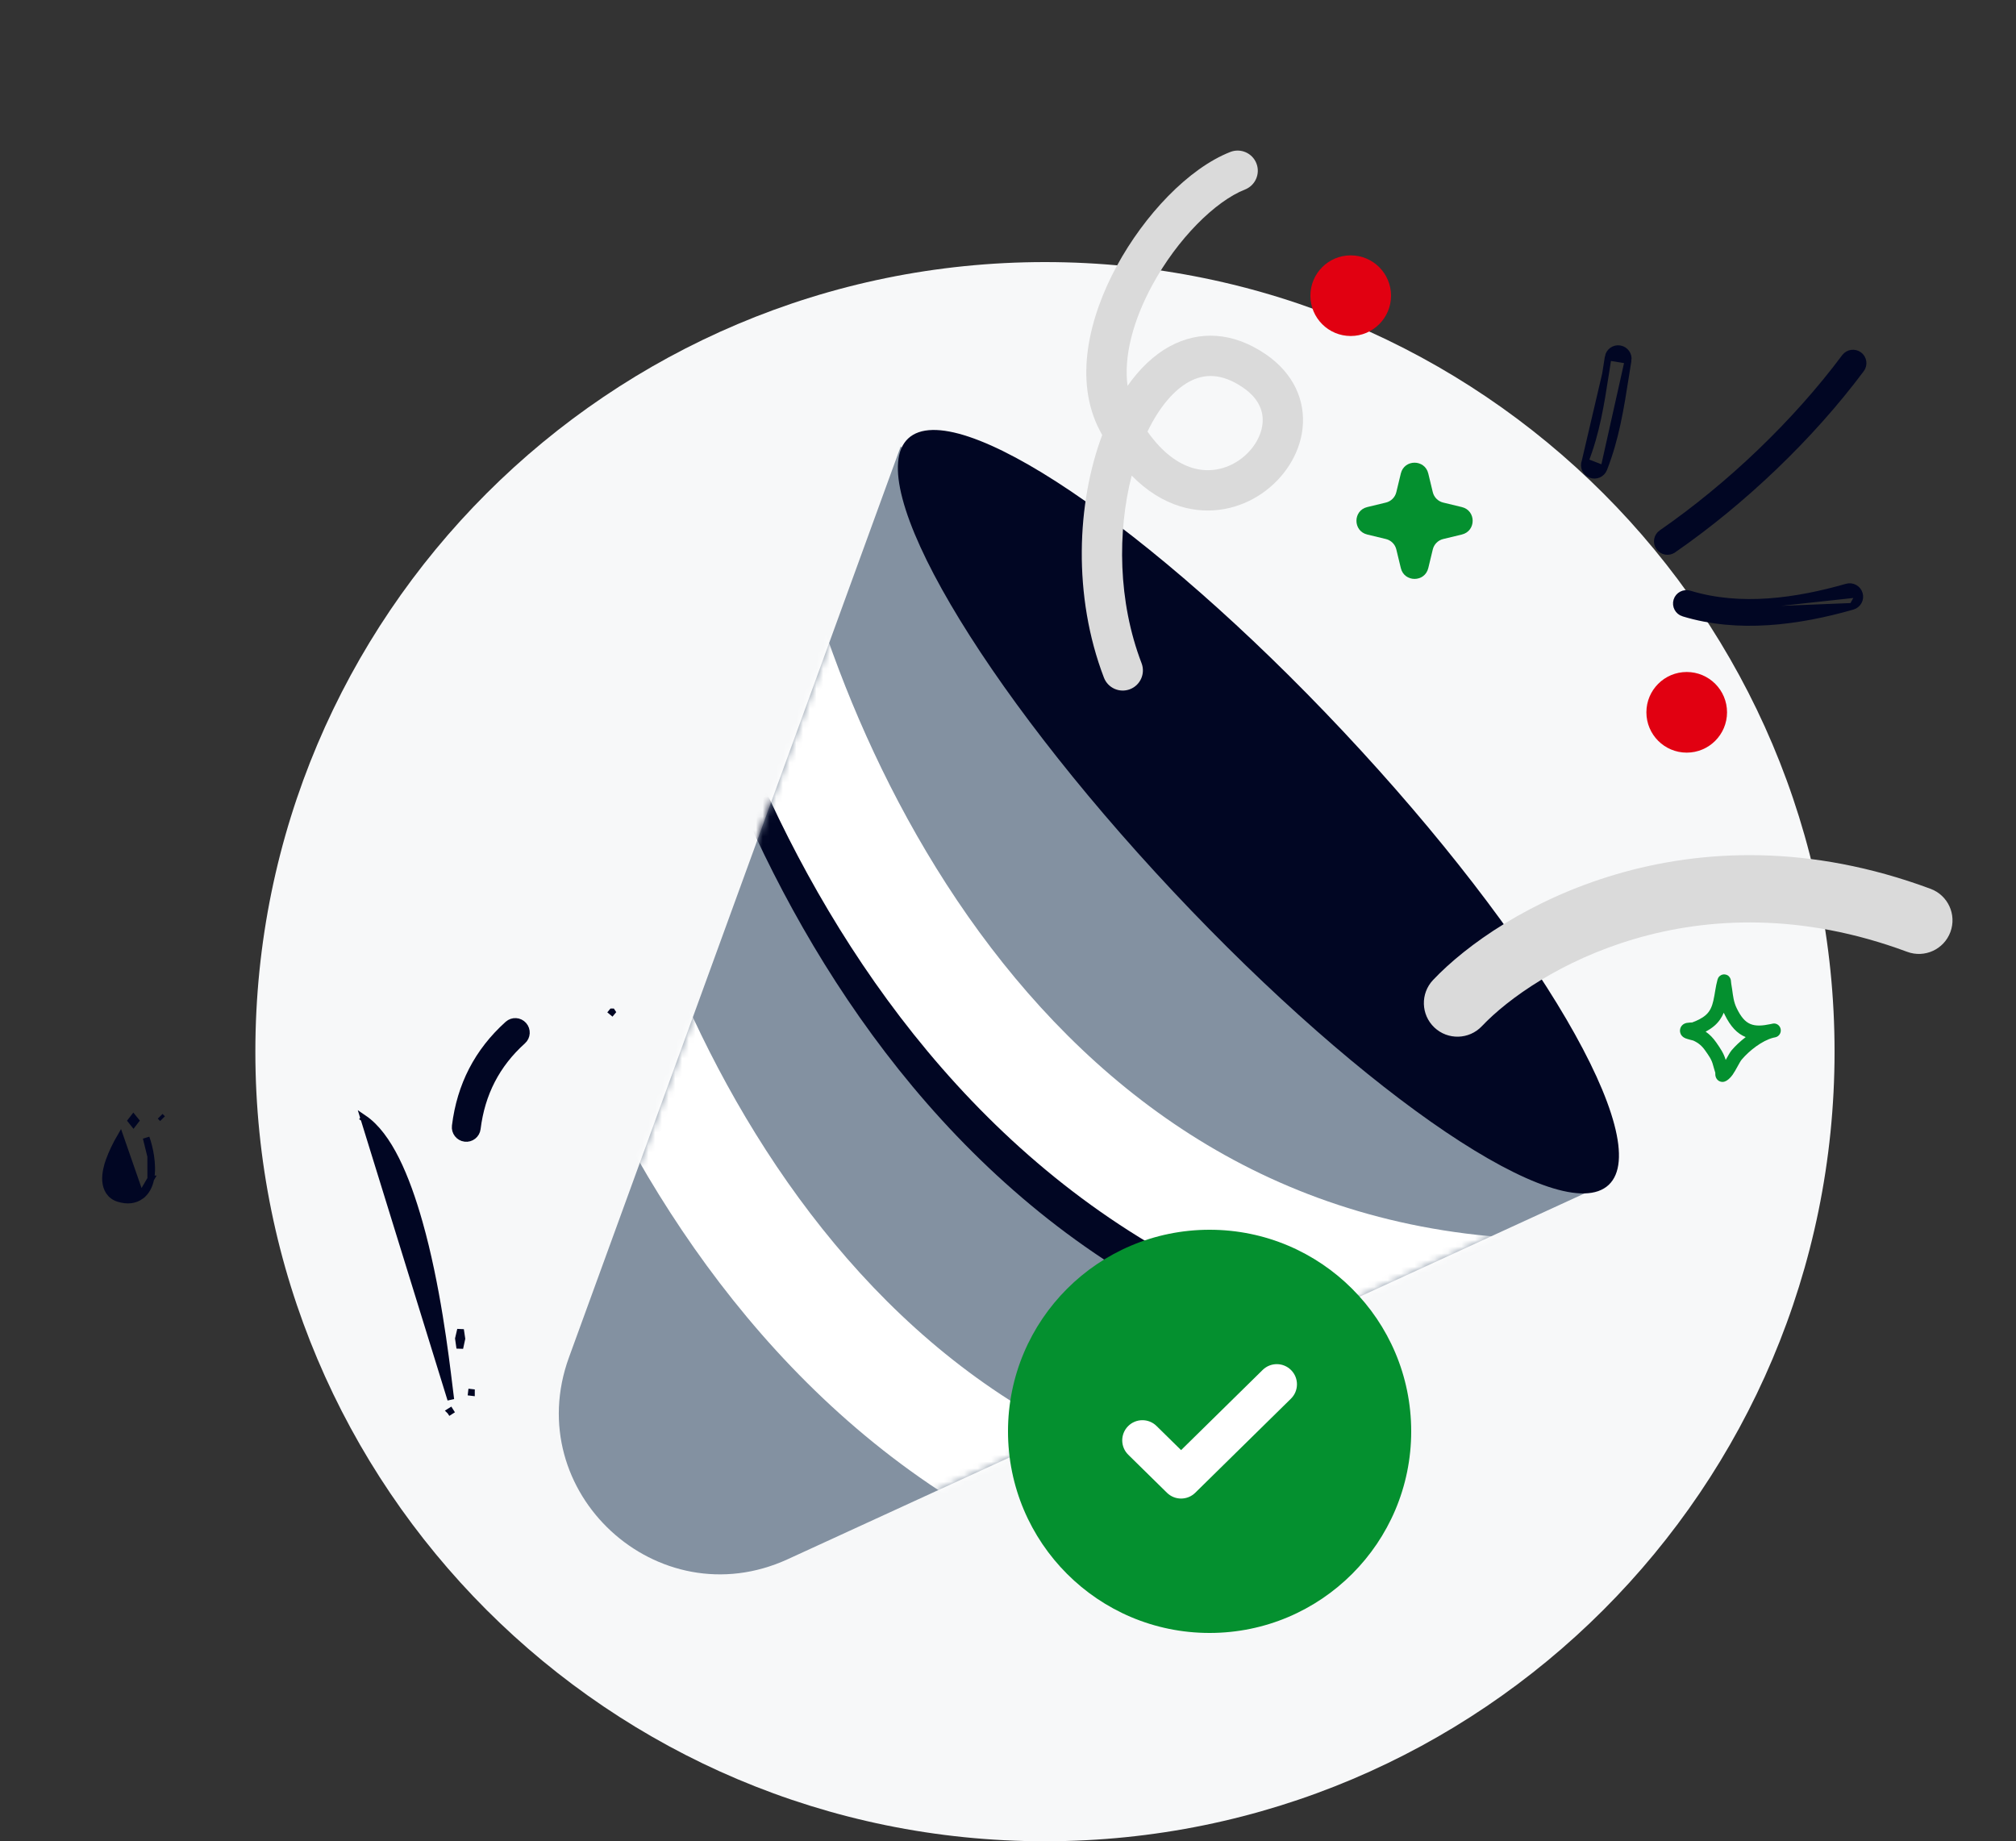 <svg width="300" height="274" viewBox="0 0 300 274" fill="none" xmlns="http://www.w3.org/2000/svg">
<rect x="0" y="0" width="300" height="274" fill="#333333" stroke="none"/>
<path d="M155.5 274C220.393 274 273 221.393 273 156.5C273 91.606 220.393 39 155.5 39C90.606 39 38 91.606 38 156.5C38 221.393 90.606 274 155.5 274Z" fill="#F7F8F9"/>
<path d="M84.665 202L134.039 66.423L238.157 176.512L117.229 232.024C97.858 240.916 77.372 222.028 84.665 202Z" fill="#8391A1"/>
<path d="M199.57 109.239C213.945 124.556 225.533 139.741 232.648 151.902C236.208 157.986 238.634 163.289 239.739 167.459C240.292 169.544 240.507 171.32 240.383 172.756C240.26 174.187 239.804 175.247 239.045 175.959C238.286 176.672 237.2 177.06 235.763 177.092C234.323 177.125 232.564 176.798 230.517 176.114C226.426 174.747 221.287 171.99 215.441 168.052C203.755 160.18 189.334 147.655 174.958 132.338C160.583 117.022 148.995 101.837 141.88 89.676C138.32 83.592 135.894 78.289 134.789 74.118C134.236 72.033 134.021 70.257 134.145 68.821C134.268 67.39 134.724 66.331 135.483 65.618C136.242 64.906 137.328 64.518 138.765 64.485C140.205 64.453 141.964 64.78 144.01 65.463C148.102 66.83 153.241 69.587 159.087 73.525C170.773 81.397 185.194 93.922 199.57 109.239Z" fill="#010623" stroke="#010623"/>
<mask id="mask0_1187_223" style="mask-type:alpha" maskUnits="userSpaceOnUse" x="83" y="66" width="156" height="169">
<path d="M84.665 202L134.039 66.423L238.157 176.512L117.229 232.024C97.858 240.916 77.372 222.028 84.665 202Z" fill="#E1DCEB"/>
</mask>
<g mask="url(#mask0_1187_223)">
<path fill-rule="evenodd" clip-rule="evenodd" d="M131.723 156.574C110.863 129.256 100.309 96.687 96.904 74.821L113.702 72.206C116.766 91.888 126.438 121.641 145.235 146.257C163.854 170.641 191.096 189.657 229.946 189.657V206.657C184.606 206.657 152.76 184.124 131.723 156.574Z" fill="#010623"/>
<path fill-rule="evenodd" clip-rule="evenodd" d="M133.963 151.35C113.102 124.031 102.548 91.463 99.144 69.597L115.941 66.982C119.005 86.663 128.677 116.416 147.474 141.032C166.094 165.417 193.335 184.432 232.185 184.432V201.432C186.846 201.432 155 178.9 133.963 151.35Z" fill="white"/>
<path fill-rule="evenodd" clip-rule="evenodd" d="M107.093 190.907C86.233 163.588 75.679 131.02 72.274 109.154L89.072 106.539C92.136 126.221 101.808 155.974 120.605 180.59C139.225 204.974 166.466 223.99 205.316 223.99V240.99C159.976 240.99 128.131 218.457 107.093 190.907Z" fill="white"/>
</g>
<circle cx="180" cy="213" r="30" fill="#04902F"/>
<path fill-rule="evenodd" clip-rule="evenodd" d="M192.139 203.897C193.301 205.078 193.285 206.978 192.103 208.139L177.861 222.139C176.693 223.287 174.822 223.287 173.655 222.139L167.897 216.48C166.715 215.318 166.699 213.419 167.861 212.237C169.022 211.056 170.921 211.039 172.103 212.201L175.758 215.793L187.897 203.86C189.079 202.699 190.978 202.715 192.139 203.897Z" fill="white"/>
<path d="M238.664 69.769L238.664 69.769C240.439 65.261 241.147 60.764 241.888 56.051C242.015 55.248 242.142 54.439 242.276 53.623L238.664 69.769ZM238.664 69.769C238.362 70.539 237.489 70.919 236.72 70.615L236.718 70.614C235.948 70.315 235.568 69.445 235.87 68.677L235.87 68.677M238.664 69.769L235.87 68.677M235.87 68.677C237.564 64.373 238.232 60.062 238.911 55.686M235.87 68.677L238.911 55.686M238.911 55.686C239.042 54.84 239.174 53.992 239.313 53.141L238.911 55.686ZM241.037 51.903C241.855 52.037 242.409 52.807 242.276 53.622L239.313 53.141C239.448 52.323 240.22 51.768 241.037 51.903Z" fill="#010623" stroke="#010623"/>
<path d="M248.983 81.794L248.982 81.794C248.303 82.266 247.367 82.096 246.893 81.418C246.422 80.743 246.588 79.811 247.268 79.338C257.337 72.368 267.201 62.982 274.538 53.148L274.538 53.148C275.031 52.486 275.972 52.349 276.639 52.842C277.302 53.332 277.44 54.27 276.947 54.933C269.429 65.011 259.31 74.64 248.983 81.794Z" fill="#010623" stroke="#010623"/>
<path d="M276.696 88.385L276.696 88.384C276.468 87.591 275.636 87.13 274.838 87.356C267.397 89.484 259.065 90.72 251.399 88.381L251.398 88.381C250.605 88.139 249.766 88.586 249.526 89.372L249.526 89.372C249.285 90.157 249.73 90.997 250.522 91.24L276.696 88.385ZM276.696 88.385C276.923 89.17 276.467 90 275.667 90.231M276.696 88.385L275.667 90.231M275.667 90.231C267.571 92.545 258.653 93.721 250.522 91.24L275.667 90.231Z" fill="#010623" stroke="#010623"/>
<circle cx="250.999" cy="106" r="6" fill="#E10011"/>
<circle cx="200.999" cy="44" r="6" fill="#E10011"/>
<path d="M212.542 70.461C212.024 68.317 208.974 68.317 208.457 70.461L207.786 73.238C207.601 74.004 207.003 74.602 206.237 74.787L203.46 75.458C201.316 75.975 201.316 79.025 203.46 79.542L206.237 80.213C207.003 80.398 207.601 80.996 207.786 81.762L208.457 84.539C208.974 86.683 212.024 86.683 212.542 84.539L213.212 81.762C213.397 80.996 213.995 80.398 214.761 80.213L217.538 79.542C219.682 79.025 219.682 75.975 217.538 75.458L214.761 74.787C213.995 74.602 213.397 74.004 213.212 73.238L212.542 70.461Z" fill="#04902F"/>
<path fill-rule="evenodd" clip-rule="evenodd" d="M186.965 24.311C187.571 25.852 186.813 27.594 185.271 28.2C180.869 29.931 175.229 35.506 171.463 42.444C168.597 47.726 167.204 53.06 167.789 57.426C169.55 54.912 171.658 52.85 174.104 51.525C178.487 49.151 183.489 49.403 188.331 52.702C192.562 55.586 194.287 59.688 193.83 63.776C193.394 67.684 191.01 71.218 187.775 73.437C184.492 75.69 180.133 76.729 175.637 75.352C173.088 74.571 170.643 73.062 168.406 70.77C166.272 79.079 166.349 89.486 169.876 98.69C170.469 100.237 169.696 101.972 168.148 102.565C166.601 103.158 164.866 102.384 164.274 100.837C159.622 88.698 160.226 74.835 164.019 64.738C163.912 64.543 163.805 64.346 163.699 64.146C159.708 56.611 162.098 47.122 166.19 39.583C170.313 31.984 176.853 25.063 183.075 22.616C184.617 22.01 186.358 22.769 186.965 24.311ZM170.756 64.222C173.022 67.441 175.373 68.996 177.394 69.615C179.939 70.394 182.42 69.835 184.38 68.49C186.389 67.112 187.651 65.046 187.868 63.109C188.064 61.352 187.45 59.362 184.952 57.661C181.787 55.503 179.187 55.595 176.962 56.801C174.742 58.003 172.544 60.519 170.756 64.222Z" fill="#DADADA"/>
<path fill-rule="evenodd" clip-rule="evenodd" d="M283.808 141.641C252.362 129.954 228.297 144.487 220.516 152.707C218.617 154.713 215.453 154.799 213.447 152.901C211.442 151.002 211.355 147.838 213.254 145.832C223.136 135.393 251.267 118.878 287.292 132.268C289.881 133.23 291.199 136.108 290.237 138.697C289.275 141.285 286.397 142.604 283.808 141.641Z" fill="#DADADA"/>
<path fill-rule="evenodd" clip-rule="evenodd" d="M251.818 152.149C252.519 151.892 253.258 151.55 253.827 151.056C254.503 150.469 254.779 149.712 254.963 148.916C255.2 147.893 255.295 146.804 255.583 145.779C255.689 145.399 255.894 145.255 255.982 145.191C256.204 145.03 256.429 144.987 256.64 145.003C256.891 145.022 257.235 145.119 257.461 145.551C257.493 145.612 257.535 145.706 257.563 145.835C257.584 145.93 257.597 146.225 257.619 146.347C257.673 146.647 257.719 146.947 257.762 147.249C257.904 148.253 257.986 149.106 258.436 150.028C259.046 151.281 259.657 152.047 260.486 152.387C261.288 152.715 262.247 152.653 263.471 152.396C263.588 152.367 263.703 152.342 263.818 152.321C264.358 152.224 264.874 152.589 264.98 153.142C265.086 153.694 264.743 154.232 264.208 154.354C264.096 154.379 263.986 154.403 263.877 154.425C262.222 154.846 260.306 156.349 259.192 157.665C258.849 158.07 258.346 159.205 257.834 159.928C257.456 160.462 257.03 160.814 256.674 160.938C256.434 161.022 256.233 161.009 256.066 160.967C255.824 160.905 255.623 160.771 255.469 160.557C255.385 160.439 255.308 160.282 255.271 160.082C255.253 159.985 255.251 159.74 255.251 159.629C255.147 159.259 255.019 158.899 254.926 158.526C254.704 157.637 254.268 157.075 253.75 156.331C253.265 155.635 252.745 155.198 251.983 154.849C251.883 154.824 251.083 154.623 250.8 154.507C250.387 154.338 250.19 154.054 250.119 153.901C249.997 153.641 249.985 153.415 250.009 153.226C250.045 152.947 250.167 152.708 250.383 152.515C250.517 152.396 250.717 152.279 250.985 152.222C251.192 152.178 251.741 152.152 251.818 152.149ZM256.514 150.7C256.551 150.785 256.591 150.87 256.632 150.956C257.526 152.791 258.526 153.815 259.74 154.312L259.781 154.328C258.968 154.948 258.233 155.641 257.671 156.305C257.439 156.578 257.133 157.147 256.801 157.729C256.501 156.724 256.009 156.014 255.39 155.125C254.917 154.447 254.422 153.936 253.813 153.52C254.286 153.271 254.736 152.979 255.129 152.639C255.782 152.071 256.214 151.414 256.514 150.7Z" fill="#04902F"/>
<path d="M77.783 154.891L77.783 154.891C78.459 154.283 78.517 153.238 77.909 152.558C77.304 151.875 76.259 151.817 75.582 152.426C71.067 156.489 68.494 161.529 67.751 167.549C67.637 168.455 68.282 169.282 69.182 169.396L69.183 169.396C70.088 169.511 70.913 168.866 71.022 167.96C71.665 162.745 73.879 158.403 77.783 154.891Z" fill="#010623" stroke="#010623"/>
<path d="M54.141 166.423C57.873 168.962 60.466 175.139 62.393 181.944C65.004 191.161 66.266 201.575 66.859 206.464C66.948 207.195 67.021 207.803 67.082 208.265L54.141 166.423ZM54.141 166.423L53.859 166.836C53.859 166.836 53.859 166.836 53.859 166.836L54.141 166.423ZM22.436 175.435L22.435 175.435C22.219 176.506 21.728 177.418 20.947 177.98L22.436 175.435ZM22.436 175.435C22.641 174.413 22.595 173.202 22.429 172.075M22.436 175.435L22.429 172.075M22.429 172.075C22.28 171.061 22.029 170.082 21.752 169.322L22.429 172.075ZM70.152 207.207L69.655 207.15L70.152 207.209C70.152 207.208 70.152 207.207 70.152 207.207ZM17.897 169.205C17.242 170.328 16.679 171.508 16.227 172.736C16.006 173.334 15.632 174.63 15.714 175.72C15.8 176.911 16.379 177.942 17.594 178.336L17.595 178.336C19.017 178.795 20.127 178.57 20.947 177.98L17.897 169.205ZM-5.338 162.677C-5.339 162.678 -5.339 162.678 -5.339 162.678C-5.339 162.678 -5.339 162.678 -5.339 162.678L-5.061 163.093L-5.338 162.677ZM20.174 166.755C20.068 166.621 19.96 166.488 19.851 166.357C19.745 166.491 19.64 166.625 19.537 166.761C19.645 166.893 19.753 167.028 19.859 167.163C19.962 167.026 20.067 166.89 20.174 166.755ZM68.729 199.209C68.666 198.772 68.6 198.326 68.531 197.87C68.424 198.309 68.32 198.748 68.221 199.189C68.292 199.678 68.359 200.156 68.424 200.62C68.521 200.148 68.623 199.678 68.729 199.209ZM91.079 150.582C91.079 150.582 91.079 150.582 91.078 150.581C91.078 150.581 91.078 150.581 91.077 150.581L90.76 150.967L91.079 150.582ZM67.002 210.006C67.002 210.006 67.003 210.007 67.003 210.007C67.004 210.009 67.005 210.011 67.006 210.012L67.427 209.742L67.002 210.006ZM24.184 166.472C24.184 166.472 24.184 166.472 24.184 166.472L23.833 166.116L24.184 166.472ZM19.205 174.774L19.205 174.775C19.17 174.947 19.14 175.071 19.102 175.165C19.073 175.237 19.048 175.268 19.034 175.282C19.028 175.282 19.019 175.282 19.006 175.282C19.003 175.282 19.001 175.282 18.999 175.281C18.999 175.278 18.999 175.275 18.999 175.272C19.026 174.801 19.179 174.279 19.293 173.957C19.284 174.248 19.256 174.524 19.205 174.774Z" fill="#010623" stroke="#010623"/>
</svg>
